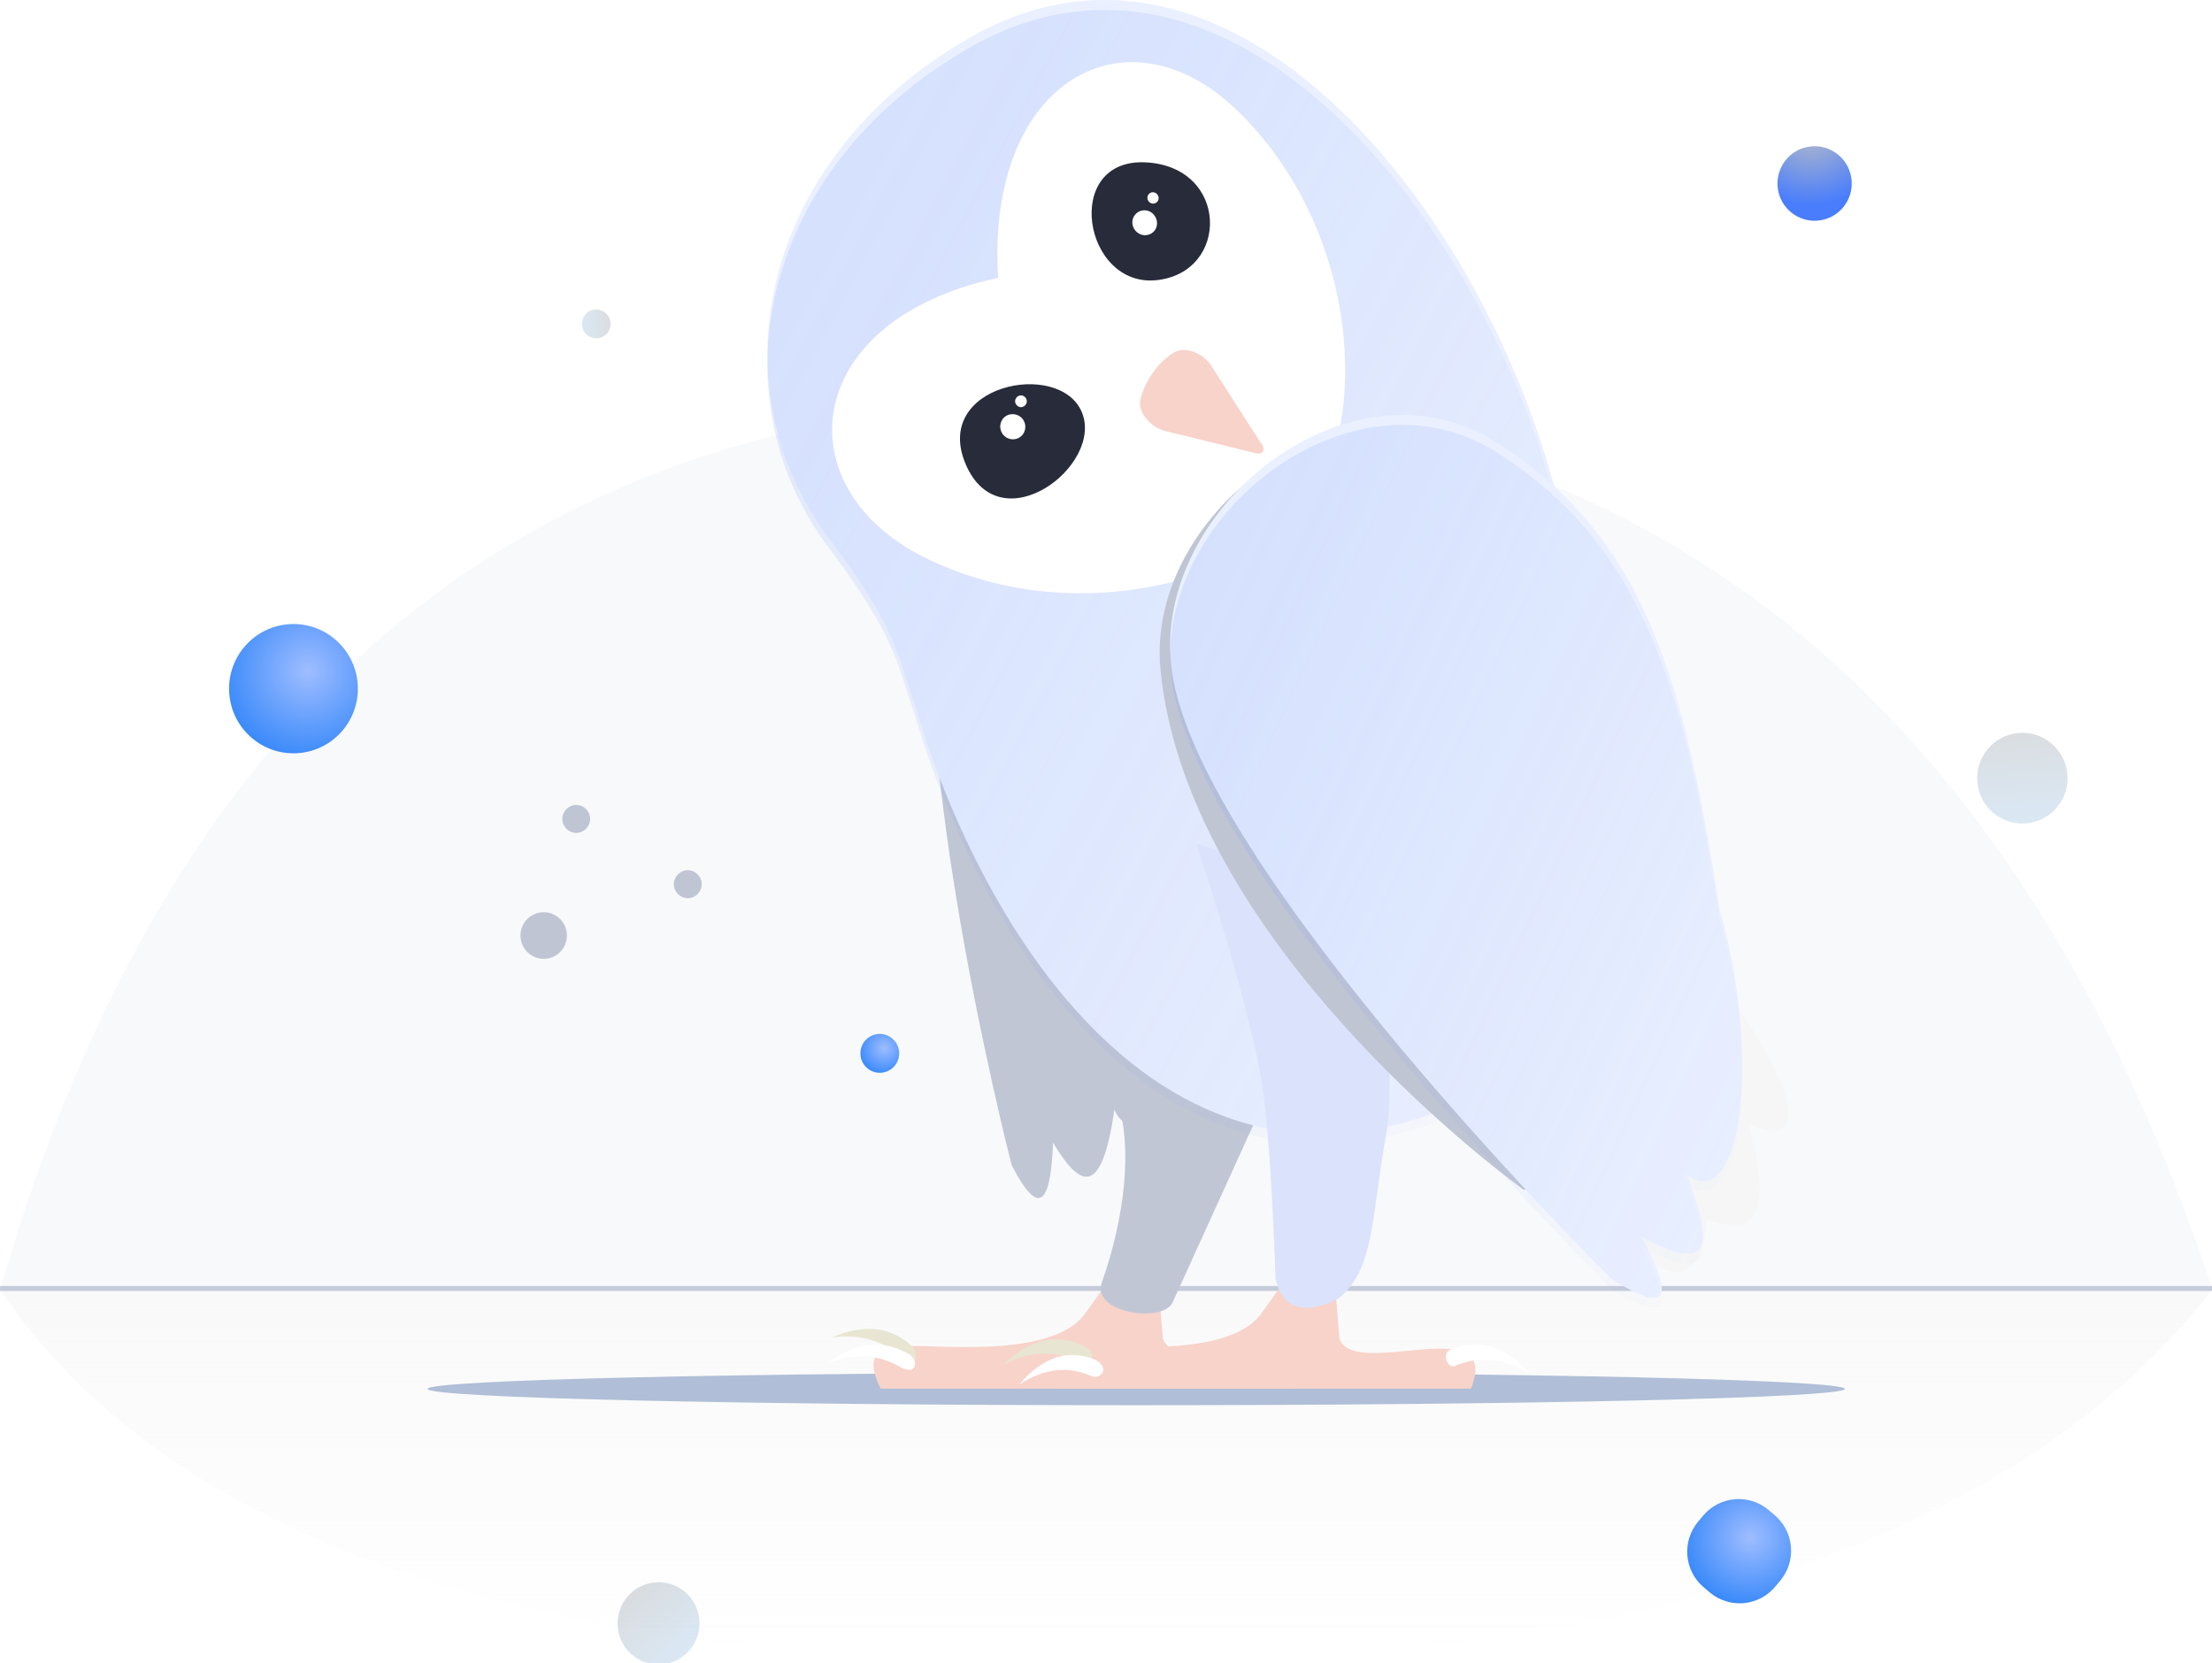 <svg width="242" height="182" viewBox="0 0 242 182" fill="none" xmlns="http://www.w3.org/2000/svg">
<g clip-path="url(#clip0_1379_6865)">
<path d="M0 141.186H242.066C220.67 76.178 179.648 43.673 118.999 43.673C58.35 43.673 18.684 76.178 0 141.186Z" fill="#F8F9FB"/>
<path d="M0 141.171H242C220.61 168.546 179.599 182.235 118.967 182.235C58.334 182.235 18.679 168.547 0 141.171Z" fill="url(#paint0_linear_1379_6865)"/>
<path opacity="0.5" d="M0 141L242 141" stroke="#929EBA" stroke-width="0.543" stroke-linecap="round"/>
<path d="M62.025 102.376C62.025 103.784 60.886 104.928 59.483 104.928C58.081 104.928 56.941 103.784 56.941 102.376C56.941 100.968 58.081 99.824 59.483 99.824C60.886 99.824 62.025 100.968 62.025 102.376ZM64.567 89.614C64.567 90.451 63.876 91.146 63.042 91.146C62.209 91.146 61.517 90.451 61.517 89.614C61.517 88.777 62.209 88.083 63.042 88.083C63.876 88.083 64.567 88.777 64.567 89.614ZM76.769 96.761C76.769 97.598 76.078 98.292 75.244 98.292C74.41 98.292 73.719 97.598 73.719 96.761C73.719 95.924 74.41 95.229 75.244 95.229C76.078 95.229 76.769 95.924 76.769 96.761Z" fill="#C0C5D4"/>
<g filter="url(#filter0_f_1379_6865)">
<path fill-rule="evenodd" clip-rule="evenodd" d="M46.773 151.989C46.773 151.002 81.484 150.202 124.305 150.202C167.124 150.202 201.836 151.002 201.836 151.989C201.836 152.975 167.124 153.775 124.305 153.775C81.484 153.775 46.773 152.975 46.773 151.989Z" fill="#1A438F" fill-opacity="0.33" style="mix-blend-mode:multiply"/>
</g>
<path d="M103.935 54.002C109.831 38.559 134.281 32.974 141.86 47.786C149.711 63.091 145.419 78.095 137.486 99.368C134.063 113.742 124.501 127.705 121.92 121.435C120.453 131.647 117.926 129.54 115.209 125.05C114.965 131.128 113.906 133.783 110.673 127.486C110.673 127.486 96.628 73.111 103.935 54.002Z" fill="#C1C6D4"/>
<path d="M141.583 151.965C145.03 143.202 128.699 151.13 127.221 146.457L126.838 141.895C127.057 138.836 123.255 137.445 121.64 139.614L118.85 143.564C115.594 148.432 104.296 147.292 99.728 147.292C97.239 147.292 94.093 147.347 96.335 151.965H141.583Z" fill="#F7D3CA"/>
<path d="M110.936 88.272C110.936 88.272 120.833 116.272 122.34 120.898C123.849 125.523 123.108 133.105 120.531 140.386C119.434 143.698 127.165 144.792 128.262 142.575L139.475 117.915L129.605 93.61L110.936 88.272Z" fill="#C1C6D4"/>
<path d="M106.1 4.117C83.287 17.195 78.018 42.016 90.68 58.876C98.04 68.677 98.06 71.374 100.024 76.963C108.54 105.813 132.066 140.17 168.474 115.786C170.985 114.115 173.524 108.854 174.561 104.471C177.29 92.936 176.854 75.374 169.157 50.195C159.659 19.235 132.945 -11.274 106.099 4.117H106.1Z" fill="#EAF0FF"/>
<g opacity="0.4" filter="url(#filter1_d_1379_6865)">
<path d="M106.1 4.117C83.287 17.195 78.018 42.016 90.68 58.876C98.04 68.677 98.06 71.374 100.024 76.963C108.54 105.813 132.066 140.17 168.474 115.786C170.985 114.115 173.524 108.854 174.561 104.471C177.29 92.936 176.854 75.374 169.157 50.195C159.659 19.235 132.945 -11.274 106.099 4.117H106.1Z" fill="url(#paint1_linear_1379_6865)"/>
</g>
<path d="M109.202 30.404C87.574 35.027 85.747 53.334 101.127 60.991C116.7 68.725 135.684 64.197 143.747 54.824C149.956 44.093 147.982 24.604 135.63 12.357C123.432 0.226 107.826 8.726 109.202 30.404Z" fill="white"/>
<path d="M126.54 30.658C134.577 29.805 134.452 18.204 125.32 17.766C116.187 17.327 118.504 31.511 126.54 30.658Z" fill="#282B39"/>
<path d="M126.31 25.242C125.856 25.815 125.01 25.919 124.407 25.427C123.822 24.955 123.695 24.103 124.168 23.51C124.622 22.936 125.467 22.832 126.071 23.325C126.637 23.816 126.764 24.668 126.31 25.242ZM126.601 21.263C126.836 21.538 126.803 21.923 126.555 22.132C126.289 22.361 125.903 22.316 125.688 22.062C125.453 21.788 125.486 21.402 125.733 21.194C125.961 20.964 126.366 20.989 126.601 21.263Z" fill="white"/>
<path d="M118.357 45.106C120.79 50.939 109.429 59.56 105.664 50.831C101.898 42.102 115.924 39.274 118.357 45.106Z" fill="#282B39"/>
<path d="M111.644 45.611C112.249 46.102 112.349 46.943 111.884 47.567C111.418 48.151 110.543 48.247 109.957 47.776C109.352 47.285 109.252 46.444 109.717 45.821C110.183 45.235 111.039 45.16 111.644 45.611ZM112.183 43.502C112.417 43.776 112.379 44.167 112.107 44.401C111.835 44.635 111.446 44.595 111.212 44.32C110.977 44.045 111.015 43.655 111.286 43.421C111.558 43.187 111.948 43.228 112.182 43.502" fill="white"/>
<path d="M137.466 49.615L127.53 47.183C125.858 46.761 124.508 45.139 124.754 43.823C125.131 41.84 126.743 39.534 128.49 38.544C129.647 37.878 131.623 38.605 132.556 40.075L138.092 48.719C138.453 49.273 138.112 49.768 137.466 49.615" fill="#F7D3CA"/>
<path d="M147.361 82.912C156.767 100.485 171.887 129.765 180.007 137.386C184.082 141.224 186.487 138.428 186.733 133.411C193.131 136.043 193.405 130.999 191.326 123.021C196.522 125.296 197.807 122.17 191.163 111.78C182.058 97.497 169.016 84.639 154.552 71.7L147.361 82.912Z" fill="#F6F6F6"/>
<path d="M160.934 151.965C164.389 143.202 148.019 151.13 146.538 146.457L146.154 141.895C146.374 138.836 142.562 137.445 140.944 139.614L138.12 143.564C134.857 148.432 123.532 147.292 118.954 147.292C116.458 147.292 113.634 147.876 115.553 151.965H160.934Z" fill="#F7D3CA"/>
<path d="M130.855 92.272C130.855 92.272 136.171 107.988 137.952 117.891C139.075 124.193 139.541 139.881 139.541 139.881C140.473 144.382 144.281 143.209 146.446 142.091C150.392 138.898 150.036 133.169 151.57 124.603C152.803 117.7 151.46 107.987 148.693 98.356L130.855 92.272Z" fill="#DAE3FB"/>
<path d="M167.382 150.368C164.584 147.17 161.703 146.513 158.796 147.656C157.589 148.027 158.385 149.798 159.152 149.483C161.786 148.341 164.529 148.598 167.382 150.369" fill="white"/>
<path d="M109.796 149.336C112.813 146.397 115.719 145.944 118.544 147.273C120.299 148.261 119.202 149.392 118.05 149.053C115.5 147.725 112.73 147.809 109.796 149.336ZM91.014 146.339C94.779 144.754 97.623 145.299 99.817 147.352C100.467 147.845 100.467 149.95 98.788 148.755C96.837 146.78 94.264 145.949 91.014 146.339Z" fill="#E8E6D2"/>
<path d="M126.967 73.357C125.195 55.577 148.319 39.032 163.809 50.172C179.816 61.668 183.852 90.012 186.251 114.46L184.698 125.682L166.726 130.209C166.726 130.237 130.021 104.005 126.967 73.357Z" fill="#C0C5D4"/>
<path d="M128.215 73.554C125.651 55.899 147.64 38.19 163.763 48.426C180.405 58.992 184.388 75.415 188.153 99.639C192.682 115.022 190.663 133.142 184.497 128.516C188.726 138.945 184.934 138.233 179.614 135.359C182.778 141.243 183.161 144.309 176.312 139.957C176.286 139.957 131.407 95.424 128.215 73.554Z" fill="#EAF0FF"/>
<g opacity="0.4" filter="url(#filter2_d_1379_6865)">
<path d="M128.215 73.554C125.651 55.899 147.64 38.19 163.763 48.426C180.405 58.992 184.388 75.415 188.153 99.639C192.682 115.022 190.663 133.142 184.497 128.516C188.726 138.945 184.934 138.233 179.614 135.359C182.778 141.243 183.161 144.309 176.312 139.957C176.286 139.957 131.407 95.424 128.215 73.554Z" fill="url(#paint2_linear_1379_6865)"/>
</g>
<path d="M111.504 151.512C114.223 148.314 117.022 147.657 119.848 148.799C121.501 149.742 120.435 150.913 119.501 150.627C116.915 149.456 114.25 149.713 111.504 151.512ZM90.445 149.204C93.663 146.767 96.555 146.611 99.205 148.063C100.502 148.556 100.502 150.63 98.583 149.645C96.177 148.219 93.473 148.037 90.445 149.204Z" fill="white"/>
<g opacity="0.174" filter="url(#filter3_d_1379_6865)">
<path d="M66.24 26.089L66.24 26.089C66.905 26.649 66.992 27.643 66.434 28.31L66.434 28.31C65.876 28.977 64.886 29.064 64.222 28.505L64.221 28.505C63.557 27.945 63.47 26.951 64.028 26.284L64.028 26.283C64.585 25.616 65.576 25.529 66.24 26.089Z" fill="url(#paint3_linear_1379_6865)"/>
</g>
<g opacity="0.174" filter="url(#filter4_d_1379_6865)">
<path d="M224.433 73.206L224.432 73.205C222.34 71.443 219.222 71.717 217.466 73.817L217.466 73.817C215.711 75.918 215.983 79.049 218.075 80.811L218.076 80.811C220.168 82.573 223.286 82.299 225.042 80.199L225.042 80.199C226.797 78.099 226.525 74.968 224.433 73.206Z" fill="url(#paint4_linear_1379_6865)"/>
</g>
<g opacity="0.174" filter="url(#filter5_d_1379_6865)">
<path d="M72.053 164.998H72.052C69.578 164.998 67.569 167.014 67.565 169.502L67.565 169.502C67.561 171.989 69.564 174.006 72.038 174.006H72.039C74.513 174.006 76.522 171.989 76.526 169.502L76.526 169.502C76.53 167.014 74.527 164.998 72.053 164.998Z" fill="url(#paint5_linear_1379_6865)"/>
</g>
<path d="M201.136 16.956L201.135 16.956C199.417 15.508 196.854 15.733 195.412 17.459L195.412 17.459C193.97 19.185 194.194 21.757 195.913 23.205L195.913 23.205C197.632 24.653 200.194 24.428 201.636 22.703L201.637 22.702C203.079 20.977 202.855 18.404 201.136 16.956Z" fill="url(#paint6_radial_1379_6865)"/>
<path d="M36.635 69.945L36.635 69.944C33.654 67.433 29.211 67.824 26.71 70.816L26.71 70.816C24.209 73.808 24.598 78.269 27.578 80.78L27.578 80.78C30.559 83.291 35.002 82.901 37.503 79.909L37.503 79.908C40.004 76.916 39.615 72.455 36.635 69.945Z" fill="url(#paint7_radial_1379_6865)"/>
<path d="M194.135 165.785L193.485 165.237C191.334 163.425 188.126 163.707 186.321 165.867L185.776 166.519C183.971 168.679 184.252 171.899 186.403 173.711L187.053 174.258C189.204 176.071 192.411 175.789 194.216 173.629L194.762 172.977C196.567 170.817 196.286 167.597 194.135 165.785Z" fill="url(#paint8_radial_1379_6865)"/>
<path d="M97.876 116.638C98.629 115.738 98.512 114.396 97.615 113.641C96.719 112.886 95.382 113.003 94.63 113.903C93.878 114.803 93.995 116.145 94.891 116.9C95.788 117.655 97.124 117.537 97.876 116.638Z" fill="url(#paint9_radial_1379_6865)"/>
</g>
<defs>
<filter id="filter0_f_1379_6865" x="44.058" y="147.486" width="160.494" height="9.005" filterUnits="userSpaceOnUse" color-interpolation-filters="sRGB">
<feFlood flood-opacity="0" result="BackgroundImageFix"/>
<feBlend mode="normal" in="SourceGraphic" in2="BackgroundImageFix" result="shape"/>
<feGaussianBlur stdDeviation="1.358" result="effect1_foregroundBlur_1379_6865"/>
</filter>
<filter id="filter1_d_1379_6865" x="81.784" y="-1.086" width="96.476" height="128.425" filterUnits="userSpaceOnUse" color-interpolation-filters="sRGB">
<feFlood flood-opacity="0" result="BackgroundImageFix"/>
<feColorMatrix in="SourceAlpha" type="matrix" values="0 0 0 0 0 0 0 0 0 0 0 0 0 0 0 0 0 0 127 0" result="hardAlpha"/>
<feOffset dy="1.086"/>
<feGaussianBlur stdDeviation="1.086"/>
<feColorMatrix type="matrix" values="0 0 0 0 0.911 0 0 0 0 0.911 0 0 0 0 0.911 0 0 0 0.5 0"/>
<feBlend mode="normal" in2="BackgroundImageFix" result="effect1_dropShadow_1379_6865"/>
<feBlend mode="normal" in="SourceGraphic" in2="effect1_dropShadow_1379_6865" result="shape"/>
</filter>
<filter id="filter2_d_1379_6865" x="125.837" y="44.327" width="66.947" height="100.94" filterUnits="userSpaceOnUse" color-interpolation-filters="sRGB">
<feFlood flood-opacity="0" result="BackgroundImageFix"/>
<feColorMatrix in="SourceAlpha" type="matrix" values="0 0 0 0 0 0 0 0 0 0 0 0 0 0 0 0 0 0 127 0" result="hardAlpha"/>
<feOffset dy="1.086"/>
<feGaussianBlur stdDeviation="1.086"/>
<feColorMatrix type="matrix" values="0 0 0 0 0.911 0 0 0 0 0.911 0 0 0 0 0.911 0 0 0 0.5 0"/>
<feBlend mode="normal" in2="BackgroundImageFix" result="effect1_dropShadow_1379_6865"/>
<feBlend mode="normal" in="SourceGraphic" in2="effect1_dropShadow_1379_6865" result="shape"/>
</filter>
<filter id="filter3_d_1379_6865" x="33.788" y="3.995" width="62.886" height="62.898" filterUnits="userSpaceOnUse" color-interpolation-filters="sRGB">
<feFlood flood-opacity="0" result="BackgroundImageFix"/>
<feColorMatrix in="SourceAlpha" type="matrix" values="0 0 0 0 0 0 0 0 0 0 0 0 0 0 0 0 0 0 127 0" result="hardAlpha"/>
<feOffset dy="8.147"/>
<feGaussianBlur stdDeviation="14.936"/>
<feColorMatrix type="matrix" values="0 0 0 0 0.616 0 0 0 0 0.639 0 0 0 0 0.706 0 0 0 0.2 0"/>
<feBlend mode="normal" in2="BackgroundImageFix" result="effect1_dropShadow_1379_6865"/>
<feBlend mode="normal" in="SourceGraphic" in2="effect1_dropShadow_1379_6865" result="shape"/>
</filter>
<filter id="filter4_d_1379_6865" x="186.436" y="50.318" width="69.636" height="69.674" filterUnits="userSpaceOnUse" color-interpolation-filters="sRGB">
<feFlood flood-opacity="0" result="BackgroundImageFix"/>
<feColorMatrix in="SourceAlpha" type="matrix" values="0 0 0 0 0 0 0 0 0 0 0 0 0 0 0 0 0 0 127 0" result="hardAlpha"/>
<feOffset dy="8.147"/>
<feGaussianBlur stdDeviation="14.936"/>
<feColorMatrix type="matrix" values="0 0 0 0 0.616 0 0 0 0 0.639 0 0 0 0 0.706 0 0 0 0.2 0"/>
<feBlend mode="normal" in2="BackgroundImageFix" result="effect1_dropShadow_1379_6865"/>
<feBlend mode="normal" in="SourceGraphic" in2="effect1_dropShadow_1379_6865" result="shape"/>
</filter>
<filter id="filter5_d_1379_6865" x="37.692" y="143.272" width="68.706" height="68.753" filterUnits="userSpaceOnUse" color-interpolation-filters="sRGB">
<feFlood flood-opacity="0" result="BackgroundImageFix"/>
<feColorMatrix in="SourceAlpha" type="matrix" values="0 0 0 0 0 0 0 0 0 0 0 0 0 0 0 0 0 0 127 0" result="hardAlpha"/>
<feOffset dy="8.147"/>
<feGaussianBlur stdDeviation="14.936"/>
<feColorMatrix type="matrix" values="0 0 0 0 0.616 0 0 0 0 0.639 0 0 0 0 0.706 0 0 0 0.2 0"/>
<feBlend mode="normal" in2="BackgroundImageFix" result="effect1_dropShadow_1379_6865"/>
<feBlend mode="normal" in="SourceGraphic" in2="effect1_dropShadow_1379_6865" result="shape"/>
</filter>
<linearGradient id="paint0_linear_1379_6865" x1="121" y1="182.235" x2="121" y2="141.171" gradientUnits="userSpaceOnUse">
<stop stop-color="#F9F9F9" stop-opacity="0"/>
<stop offset="1" stop-color="#F9F9F9"/>
</linearGradient>
<linearGradient id="paint1_linear_1379_6865" x1="84.86" y1="1.773" x2="207.208" y2="67.016" gradientUnits="userSpaceOnUse">
<stop stop-color="#769AF7" stop-opacity="0.5"/>
<stop offset="1" stop-color="#769AF7" stop-opacity="0"/>
</linearGradient>
<linearGradient id="paint2_linear_1379_6865" x1="128.623" y1="46.793" x2="216.386" y2="87.642" gradientUnits="userSpaceOnUse">
<stop stop-color="#769AF7" stop-opacity="0.5"/>
<stop offset="1" stop-color="#769AF7" stop-opacity="0"/>
</linearGradient>
<linearGradient id="paint3_linear_1379_6865" x1="67.747" y1="29.326" x2="63.233" y2="29.754" gradientUnits="userSpaceOnUse">
<stop stop-color="#2B2E34"/>
<stop offset="1" stop-color="#2B87DA"/>
</linearGradient>
<linearGradient id="paint4_linear_1379_6865" x1="213.61" y1="70.285" x2="214.756" y2="84.572" gradientUnits="userSpaceOnUse">
<stop stop-color="#2B2E34"/>
<stop offset="1" stop-color="#2B87DA"/>
</linearGradient>
<linearGradient id="paint5_linear_1379_6865" x1="62.84" y1="169.304" x2="71.952" y2="178.521" gradientUnits="userSpaceOnUse">
<stop stop-color="#2B2E34"/>
<stop offset="1" stop-color="#2B87DA"/>
</linearGradient>
<radialGradient id="paint6_radial_1379_6865" cx="0" cy="0" r="1" gradientUnits="userSpaceOnUse" gradientTransform="translate(198.091 14.088) rotate(129.889) scale(8.376 8.37)">
<stop stop-color="#B9BDC7"/>
<stop offset="1" stop-color="#497DFC"/>
</radialGradient>
<radialGradient id="paint7_radial_1379_6865" cx="0" cy="0" r="1" gradientUnits="userSpaceOnUse" gradientTransform="translate(33.69 73.468) rotate(100.685) scale(14.462 14.409)">
<stop stop-color="#9FBDFF"/>
<stop offset="1" stop-color="#056FF8"/>
</radialGradient>
<radialGradient id="paint8_radial_1379_6865" cx="0" cy="0" r="1" gradientUnits="userSpaceOnUse" gradientTransform="translate(191.507 168.266) rotate(100.685) scale(11.309 11.267)">
<stop stop-color="#9FBDFF"/>
<stop offset="1" stop-color="#056FF8"/>
</radialGradient>
<radialGradient id="paint9_radial_1379_6865" cx="0" cy="0" r="1" gradientUnits="userSpaceOnUse" gradientTransform="translate(96.73 114.7) rotate(100.685) scale(4.349 4.334)">
<stop stop-color="#9FBDFF"/>
<stop offset="1" stop-color="#056FF8"/>
</radialGradient>
<clipPath id="clip0_1379_6865">
<rect width="242" height="182" fill="white"/>
</clipPath>
</defs>
</svg>
